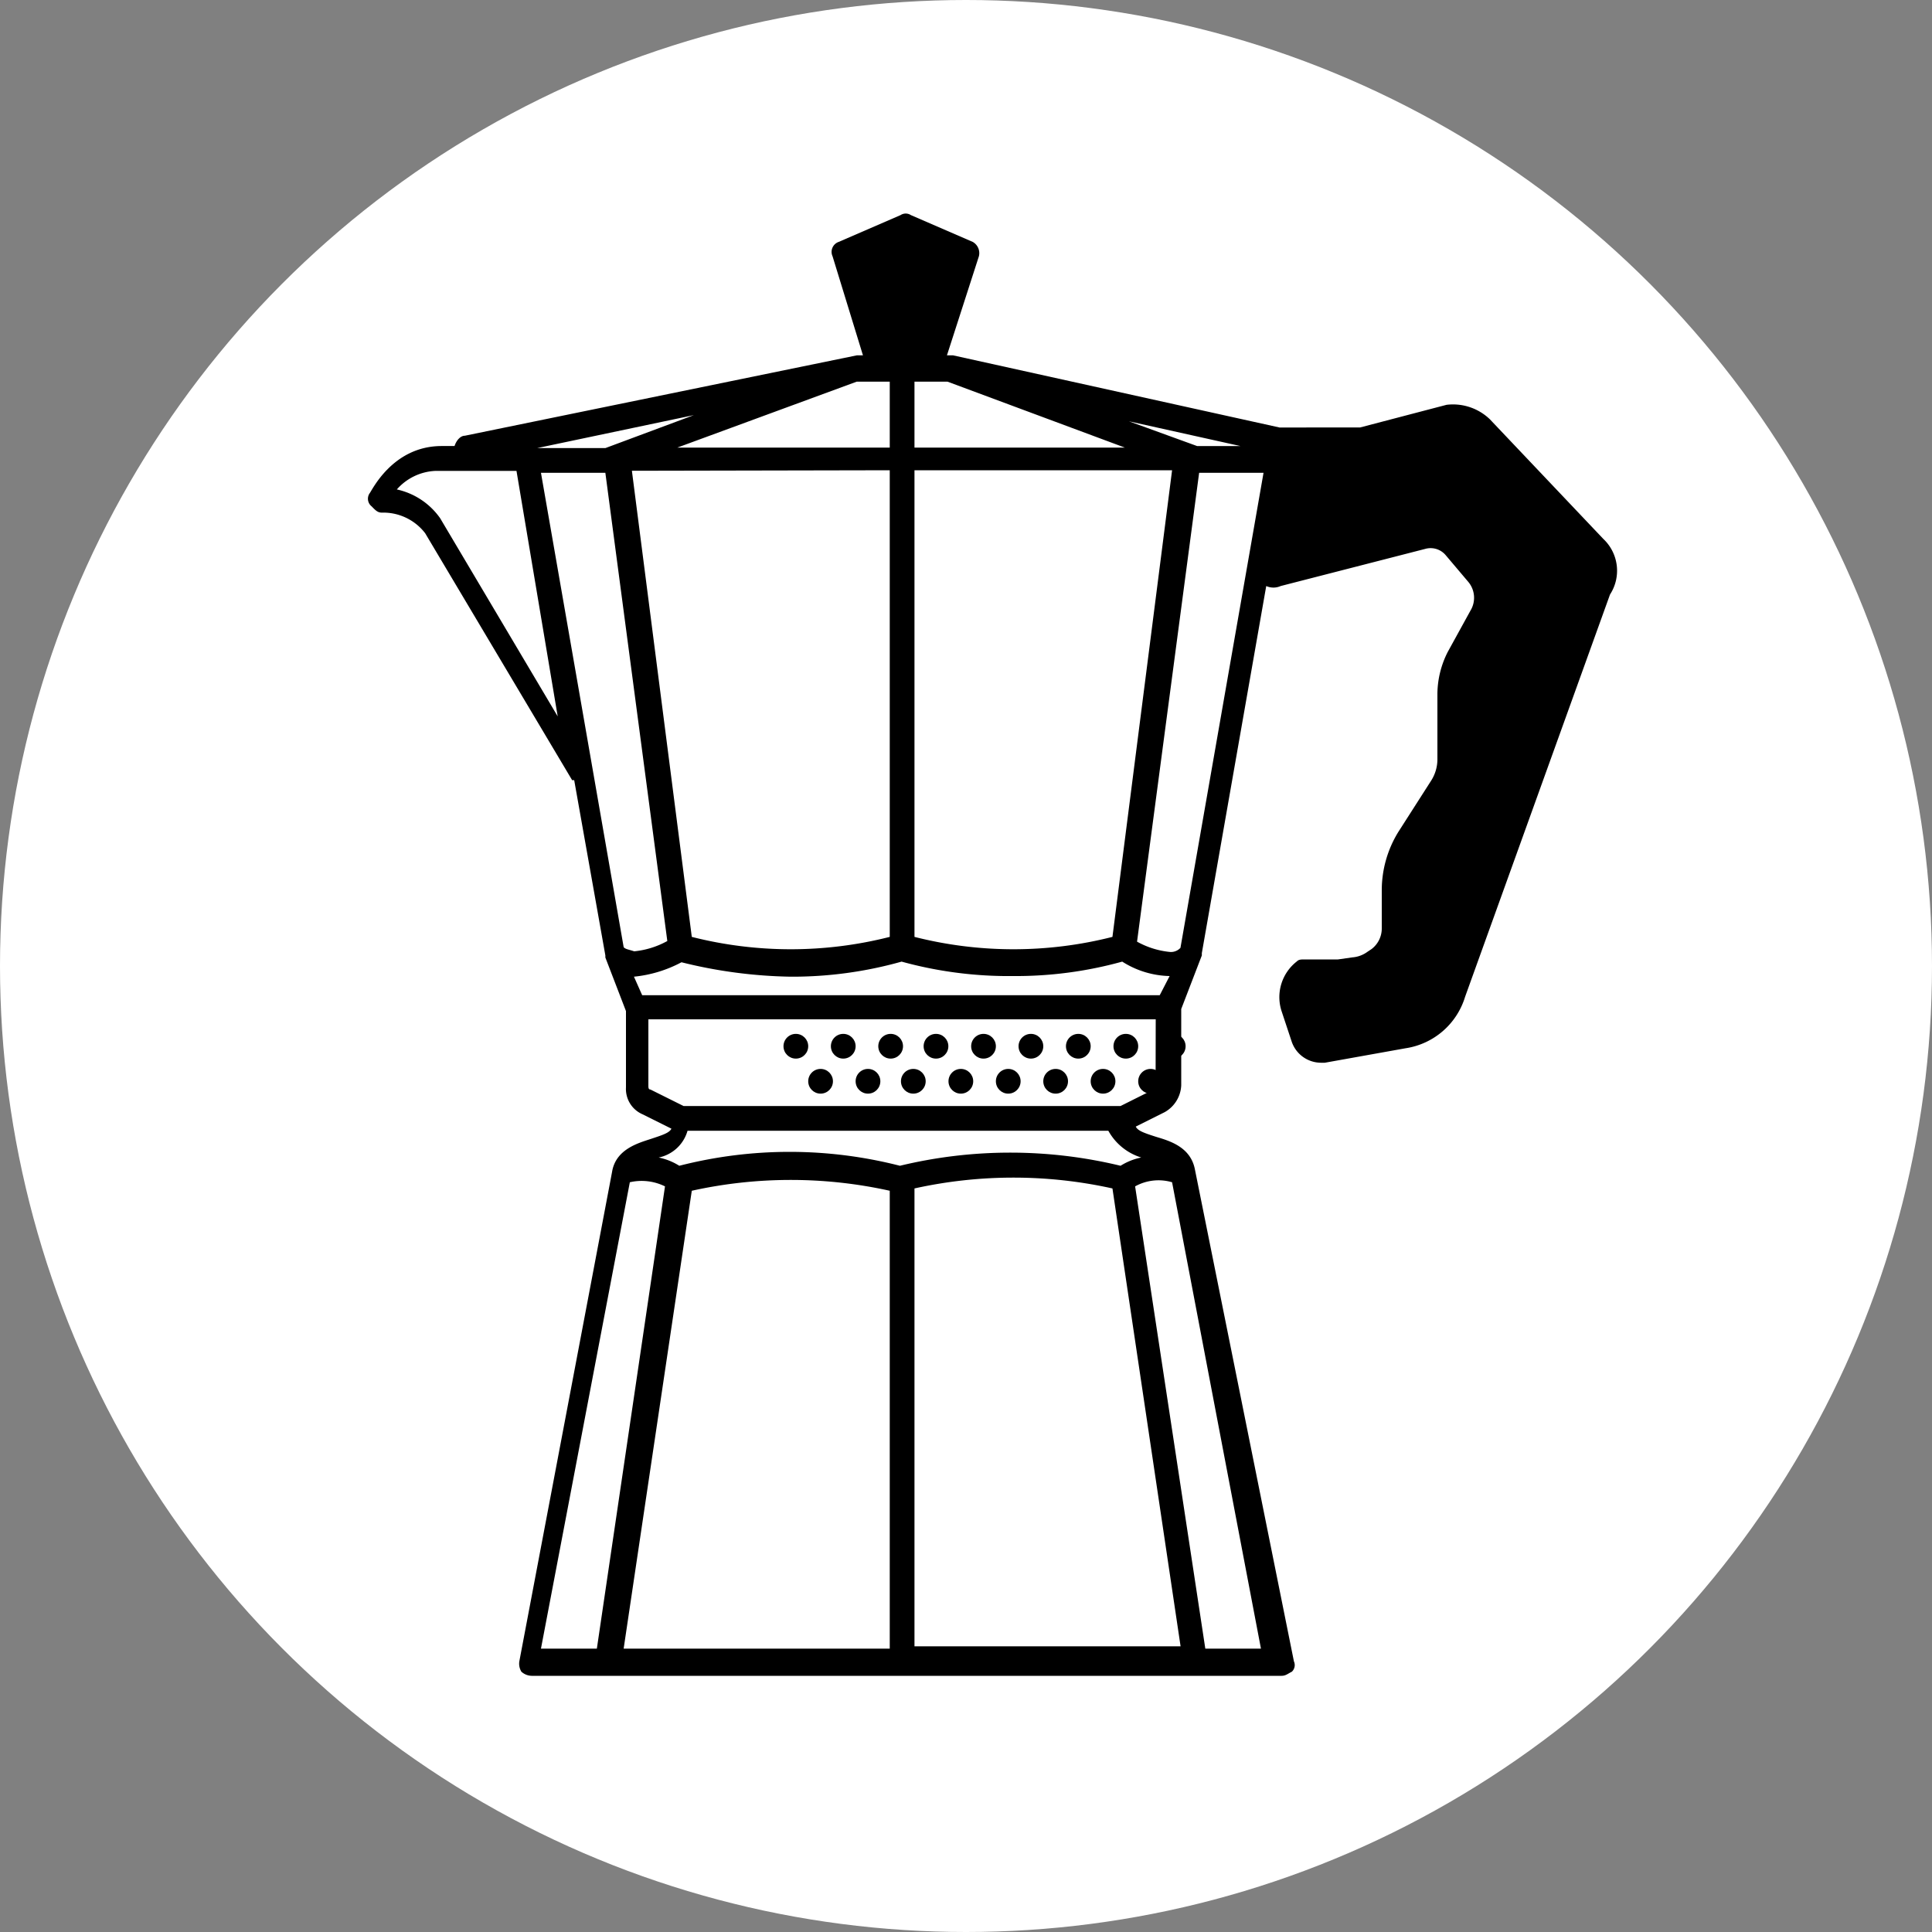 <svg xmlns="http://www.w3.org/2000/svg" viewBox="0 0 150 150"><rect x="0" y="0" width="150" height="150" fill="#808080" stroke="none"/><defs><style>.cls-1{fill:#fff;}</style></defs><g id="Layer_2" data-name="Layer 2"><g id="Layer_1-2" data-name="Layer 1"><circle class="cls-1" cx="75" cy="75" r="75"/><path d="M124.48,41.84l-8.81-9.29a4.13,4.13,0,0,0-3.36-1.12l-6.72,1.76H99.34L74,27.59h-.48L76,19.9a1,1,0,0,0-.48-1.12l-4.8-2.08a.73.73,0,0,0-.8,0l-4.8,2.08a.82.82,0,0,0-.48,1.12L67,27.59h-.48L36.09,33.83c-.32,0-.64.32-.8.8h-1c-3.84,0-5.44,3.52-5.6,3.68a.75.75,0,0,0,.16,1c.32.33.48.49.8.49a4.1,4.1,0,0,1,3.36,1.6L44.42,60.57h.16L47,74.18v.16h0l1.6,4.16v5.93a2.14,2.14,0,0,0,1.28,2.08l2.25,1.12c-.16.32-.64.48-1.61.8s-2.72.8-3,2.56h0l-7.2,38a1.2,1.2,0,0,0,.16.8,1.22,1.22,0,0,0,.8.32H99.5c.32,0,.48-.16.8-.32a.7.7,0,0,0,.16-.8L92.78,90.83h0c-.32-1.76-1.93-2.24-3-2.56-1-.32-1.44-.48-1.6-.8l2.24-1.12a2.51,2.51,0,0,0,1.29-2.08V78.34l1.6-4.16h0V74l5-28.5a1.37,1.37,0,0,0,1.12,0l11.21-2.88a1.53,1.53,0,0,1,1.6.48l1.76,2.08a1.92,1.92,0,0,1,.16,2.24l-1.76,3.2a7.29,7.29,0,0,0-.8,3.21V59a3.09,3.09,0,0,1-.48,1.6l-2.56,4a8.64,8.64,0,0,0-1.28,4.49v3a2,2,0,0,1-.8,1.6l-.48.32a2.27,2.27,0,0,1-1,.32l-1.12.16h-2.56c-.32,0-.48,0-.64.16A3.51,3.51,0,0,0,99.5,78.5l.8,2.41a2.41,2.41,0,0,0,2.24,1.6h.32l6.25-1.12a5.72,5.72,0,0,0,4.64-4L125,46.16A3.39,3.39,0,0,0,124.48,41.84ZM96.3,34.63H92.94l-5.29-1.92Zm-25.3-5h2.56l13.77,5.12H71Zm0,6.88H91L86.37,72.74a31.24,31.24,0,0,1-15.37,0Zm-4.48-6.88h2.56v5.12H52.59Zm2.56,6.88V72.74a31.24,31.24,0,0,1-15.37,0L49.06,36.55ZM53.87,32.23,47,34.79H41.7Zm-19.7,8A5.56,5.56,0,0,0,30.81,38a4.23,4.23,0,0,1,3-1.44H40.1l3.2,19.06Zm14.25,33.3L42,36.71h5l4.81,36.35a6.66,6.66,0,0,1-2.57.8C48.74,73.7,48.58,73.7,48.42,73.54ZM46.34,128H42L48.9,91.79a4.09,4.09,0,0,1,2.73.32Zm22.74,0H48.42l5.29-35.55a35.57,35.57,0,0,1,15.37,0ZM71,128V92.27a35.57,35.57,0,0,1,15.37,0l5.29,35.55H71ZM91,91.79,97.9,128H93.58L88.13,92.11A3.73,3.73,0,0,1,91,91.79Zm-2.4-1.92a4.79,4.79,0,0,0-1.6.64,36.47,36.47,0,0,0-17.13,0,34.5,34.5,0,0,0-17.13,0,4.79,4.79,0,0,0-1.6-.64,2.94,2.94,0,0,0,2.24-2.08H86.05A4.4,4.4,0,0,0,88.61,89.87Zm1.12-5.6a.56.56,0,0,1-.16.32L87,85.87H53.07L50.5,84.59c-.16,0-.16-.16-.16-.32V79.14H89.73Zm.32-7H49.86l-.64-1.44a9.9,9.9,0,0,0,3.69-1.12,37.33,37.33,0,0,0,8.48,1.12A31.31,31.31,0,0,0,70,74.66a31.26,31.26,0,0,0,8.65,1.12,30.9,30.9,0,0,0,8.48-1.12,7.12,7.12,0,0,0,3.68,1.12Zm1.61-3.68a1,1,0,0,1-.81.32,6.58,6.58,0,0,1-2.56-.8L93.1,36.71h5Z"/><circle cx="80.04" cy="81.23" r="0.96"/><circle cx="76.36" cy="81.23" r="0.96"/><circle cx="72.67" cy="81.23" r="0.96"/><circle cx="69.15" cy="81.23" r="0.96"/><circle cx="65.47" cy="81.23" r="0.96"/><circle cx="83.72" cy="81.23" r="0.96"/><circle cx="87.41" cy="81.23" r="0.96"/><circle cx="61.79" cy="81.23" r="0.96"/><circle cx="91.09" cy="81.23" r="0.96"/><circle cx="81.96" cy="83.95" r="0.96"/><circle cx="78.28" cy="83.95" r="0.96"/><circle cx="74.6" cy="83.95" r="0.96"/><circle cx="70.91" cy="83.95" r="0.96"/><circle cx="67.39" cy="83.95" r="0.96"/><circle cx="85.64" cy="83.95" r="0.96"/><circle cx="89.33" cy="83.95" r="0.96"/><circle cx="63.71" cy="83.95" r="0.96"/></g></g></svg>